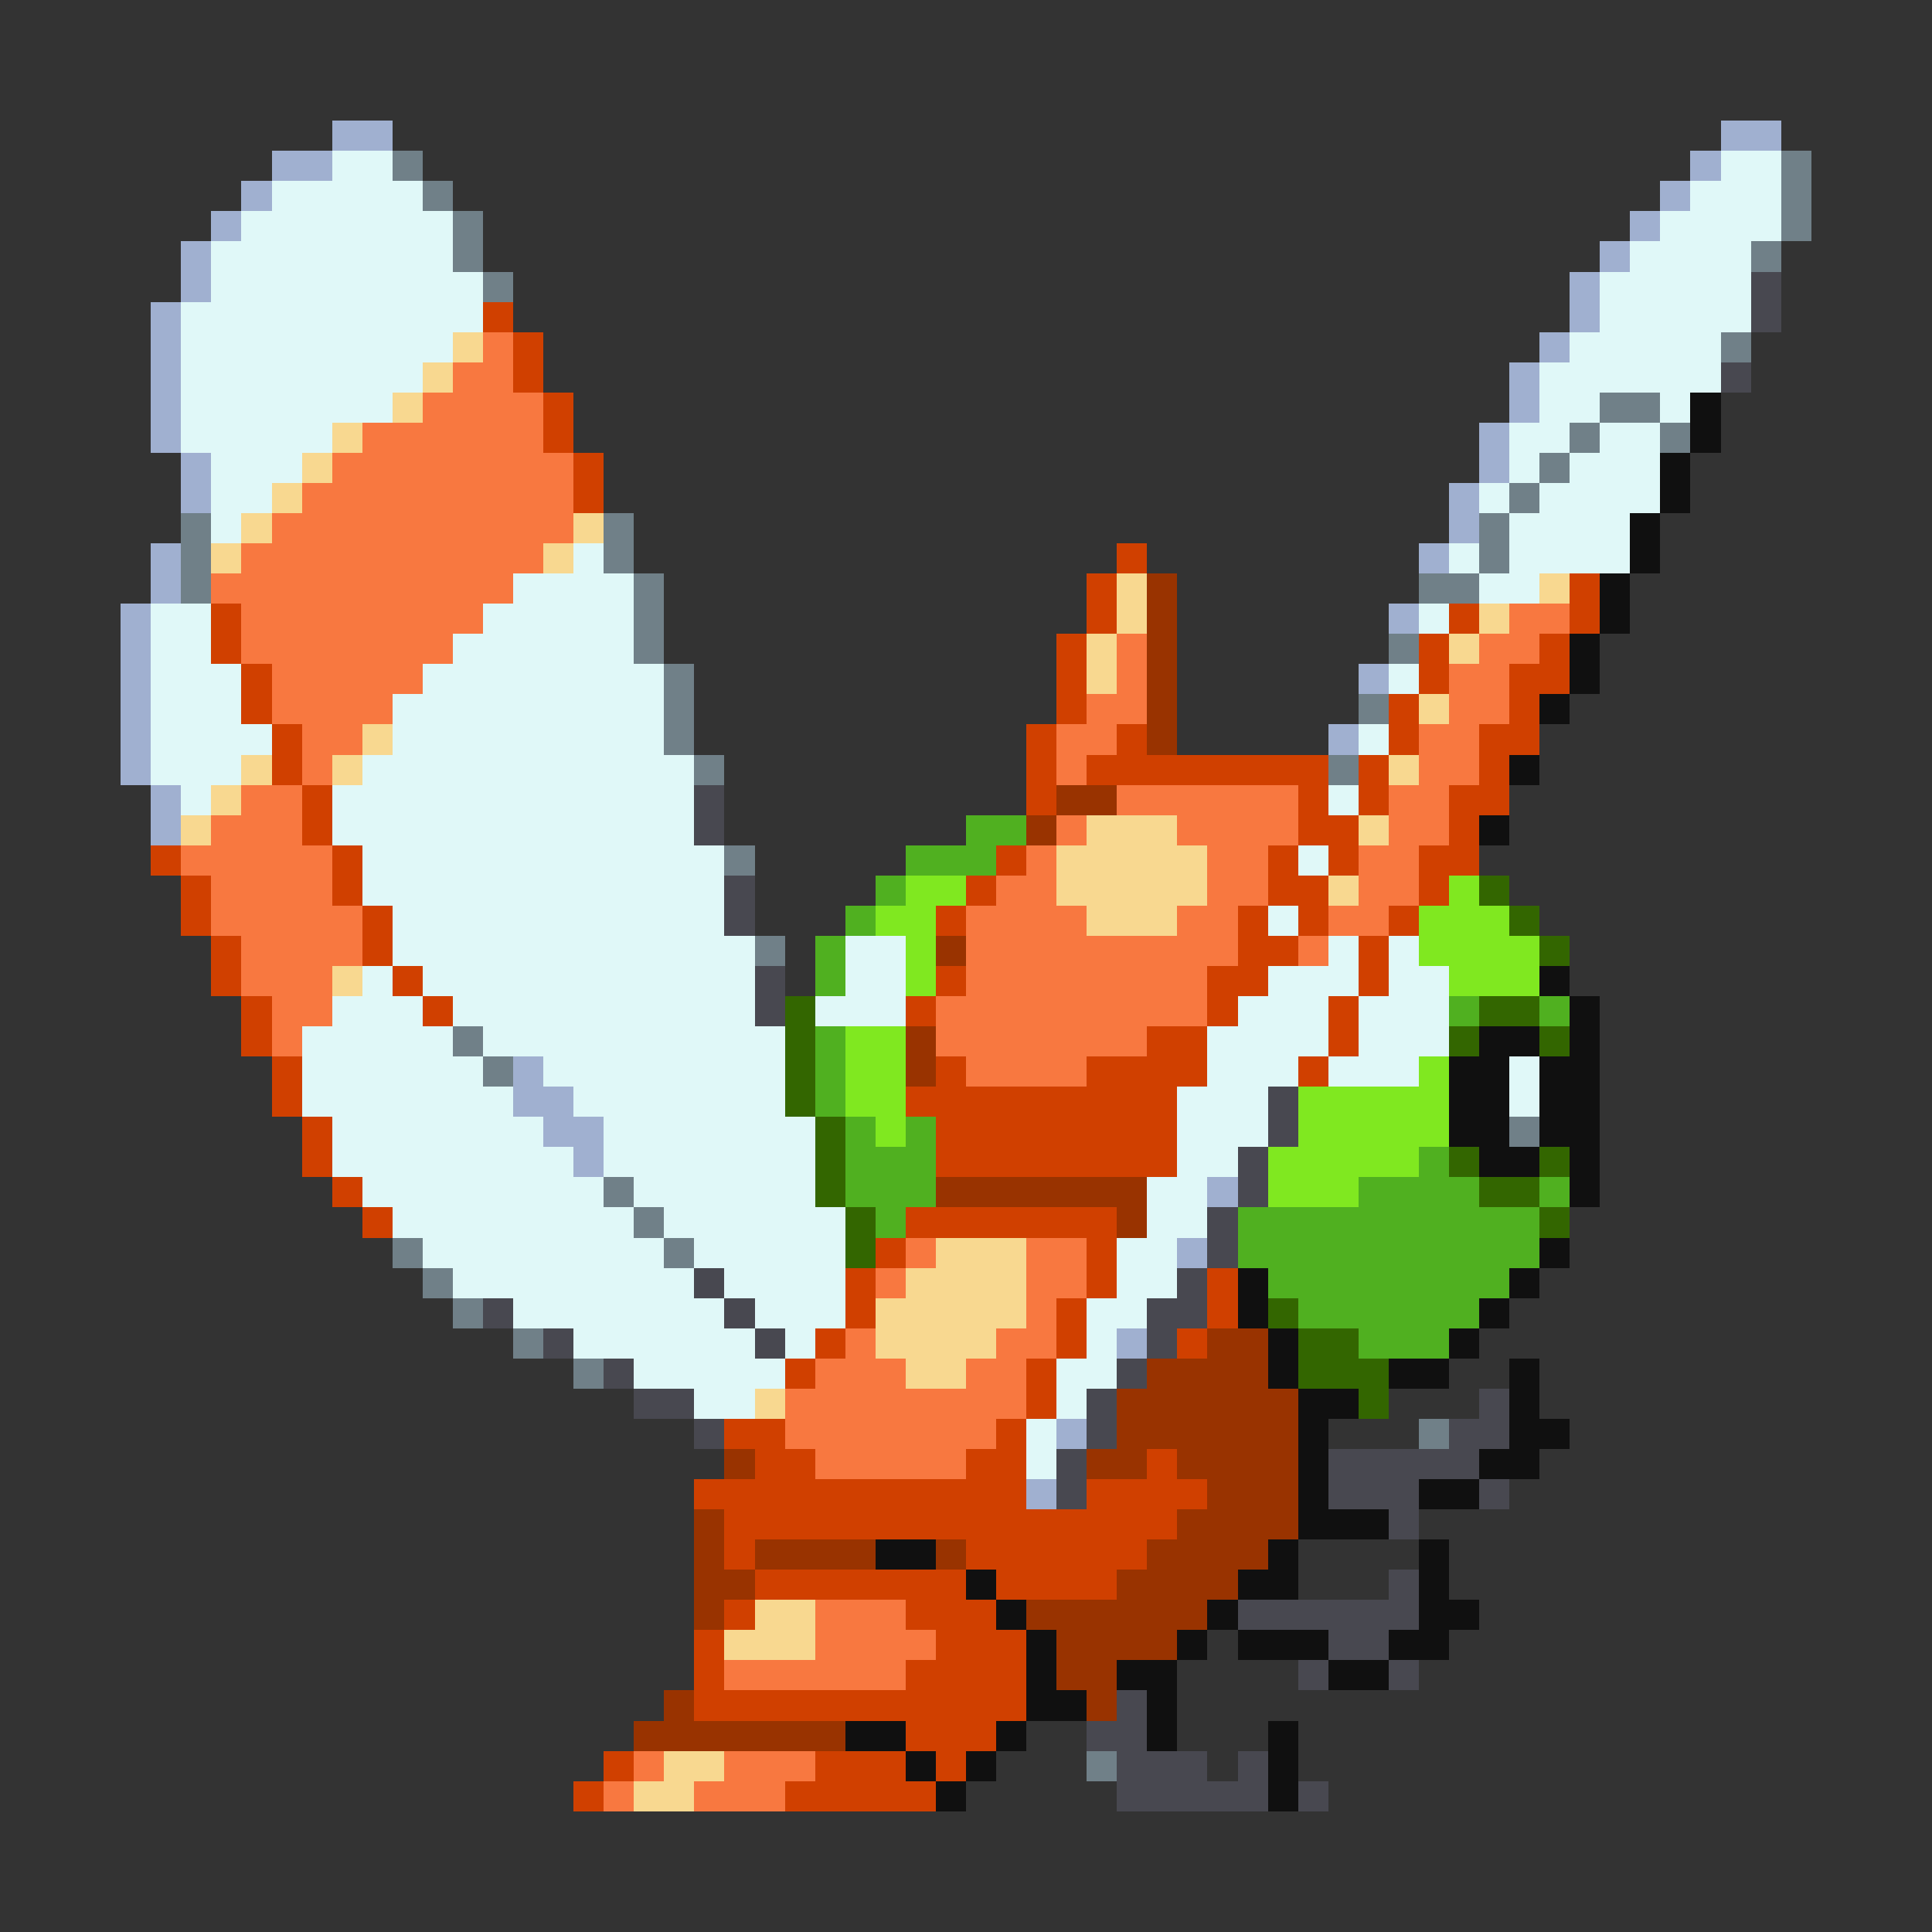 <svg xmlns="http://www.w3.org/2000/svg" viewBox="0 -0.5 64 64" shape-rendering="crispEdges">
<rect x="0" y="-0.5" width="64" height="64" fill="#333333" stroke="none"/>
<path stroke="#a0b0d0" d="M11 4h2M57 4h2M9 5h2M56 5h1M8 6h1M55 6h1M7 7h1M54 7h1M6 8h1M53 8h1M6 9h1M52 9h1M5 10h1M52 10h1M5 11h1M51 11h1M5 12h1M50 12h1M5 13h1M50 13h1M5 14h1M49 14h1M6 15h1M49 15h1M6 16h1M48 16h1M48 17h1M5 18h1M47 18h1M5 19h1M4 20h1M46 20h1M4 21h1M4 22h1M45 22h1M4 23h1M4 24h1M44 24h1M4 25h1M5 26h1M5 27h1M17 35h1M17 36h2M18 37h2M19 38h1M40 39h1M39 41h1M37 44h1M35 47h1M34 49h1" />
<path stroke="#e0f8f8" d="M11 5h2M57 5h2M9 6h5M56 6h3M8 7h7M55 7h4M7 8h8M54 8h4M7 9h9M53 9h5M6 10h10M53 10h5M6 11h9M52 11h5M6 12h8M51 12h6M6 13h7M51 13h2M55 13h1M6 14h5M50 14h2M53 14h2M7 15h3M50 15h1M52 15h3M7 16h2M49 16h1M51 16h4M7 17h1M50 17h4M19 18h1M48 18h1M50 18h4M17 19h4M49 19h2M5 20h2M16 20h5M47 20h1M5 21h2M15 21h6M5 22h3M14 22h8M46 22h1M5 23h3M13 23h9M5 24h4M13 24h9M45 24h1M5 25h3M12 25h11M6 26h1M11 26h12M44 26h1M11 27h12M12 28h12M43 28h1M12 29h12M13 30h11M42 30h1M13 31h12M28 31h2M44 31h1M46 31h1M12 32h1M14 32h11M28 32h2M42 32h3M46 32h2M11 33h3M15 33h10M27 33h3M41 33h3M45 33h3M10 34h5M16 34h10M40 34h4M45 34h3M10 35h6M18 35h8M40 35h3M44 35h3M50 35h1M10 36h7M19 36h7M39 36h3M50 36h1M11 37h7M20 37h7M39 37h3M11 38h8M20 38h7M39 38h2M12 39h8M21 39h6M38 39h2M13 40h8M22 40h6M38 40h2M14 41h8M23 41h5M37 41h2M15 42h8M24 42h4M37 42h2M17 43h7M25 43h3M36 43h2M19 44h6M26 44h1M36 44h1M21 45h5M35 45h2M23 46h2M35 46h1M34 47h1M34 48h1" />
<path stroke="#708088" d="M13 5h1M59 5h1M14 6h1M59 6h1M15 7h1M59 7h1M15 8h1M58 8h1M16 9h1M57 11h1M53 13h2M52 14h1M55 14h1M51 15h1M50 16h1M6 17h1M20 17h1M49 17h1M6 18h1M20 18h1M49 18h1M6 19h1M21 19h1M47 19h2M21 20h1M21 21h1M46 21h1M22 22h1M22 23h1M45 23h1M22 24h1M23 25h1M44 25h1M24 28h1M25 31h1M15 34h1M16 35h1M50 37h1M20 39h1M21 40h1M13 41h1M22 41h1M14 42h1M15 43h1M17 44h1M19 45h1M47 47h1M36 58h1" />
<path stroke="#484850" d="M58 9h1M58 10h1M57 12h1M23 26h1M23 27h1M24 29h1M24 30h1M25 32h1M25 33h1M42 36h1M42 37h1M41 38h1M41 39h1M40 40h1M40 41h1M23 42h1M39 42h1M16 43h1M24 43h1M38 43h2M18 44h1M25 44h1M38 44h1M20 45h1M37 45h1M21 46h2M36 46h1M49 46h1M23 47h1M36 47h1M48 47h2M35 48h1M44 48h5M35 49h1M44 49h3M49 49h1M46 50h1M46 52h1M41 53h6M44 54h2M43 55h1M46 55h1M37 56h1M36 57h2M37 58h3M41 58h1M37 59h5M43 59h1" />
<path stroke="#d04000" d="M16 10h1M17 11h1M17 12h1M18 13h1M18 14h1M19 15h1M19 16h1M37 18h1M36 19h1M52 19h1M7 20h1M36 20h1M48 20h1M52 20h1M7 21h1M35 21h1M47 21h1M51 21h1M8 22h1M35 22h1M47 22h1M50 22h2M8 23h1M35 23h1M46 23h1M50 23h1M9 24h1M34 24h1M37 24h1M46 24h1M49 24h2M9 25h1M34 25h1M36 25h8M45 25h1M49 25h1M10 26h1M34 26h1M43 26h1M45 26h1M48 26h2M10 27h1M43 27h2M48 27h1M5 28h1M11 28h1M33 28h1M42 28h1M44 28h1M47 28h2M6 29h1M11 29h1M32 29h1M42 29h2M47 29h1M6 30h1M12 30h1M31 30h1M41 30h1M43 30h1M46 30h1M7 31h1M12 31h1M41 31h2M45 31h1M7 32h1M13 32h1M31 32h1M40 32h2M45 32h1M8 33h1M14 33h1M30 33h1M40 33h1M44 33h1M8 34h1M38 34h2M44 34h1M9 35h1M31 35h1M36 35h4M43 35h1M9 36h1M30 36h9M10 37h1M31 37h8M10 38h1M31 38h8M11 39h1M12 40h1M30 40h7M29 41h1M36 41h1M28 42h1M36 42h1M40 42h1M28 43h1M35 43h1M40 43h1M27 44h1M35 44h1M39 44h1M26 45h1M34 45h1M34 46h1M24 47h2M33 47h1M25 48h2M32 48h2M38 48h1M23 49h11M36 49h4M24 50h15M24 51h1M32 51h6M25 52h7M33 52h4M24 53h1M30 53h3M23 54h1M31 54h3M23 55h1M30 55h4M23 56h11M30 57h3M20 58h1M27 58h3M31 58h1M19 59h1M26 59h5" />
<path stroke="#f8d890" d="M15 11h1M14 12h1M13 13h1M11 14h1M10 15h1M9 16h1M8 17h1M19 17h1M7 18h1M18 18h1M37 19h1M51 19h1M37 20h1M49 20h1M36 21h1M48 21h1M36 22h1M47 23h1M12 24h1M8 25h1M11 25h1M46 25h1M7 26h1M6 27h1M36 27h3M45 27h1M35 28h5M35 29h5M44 29h1M36 30h3M11 32h1M31 41h3M30 42h4M29 43h5M29 44h4M30 45h2M25 46h1M25 53h2M24 54h3M22 58h2M21 59h2" />
<path stroke="#f87840" d="M16 11h1M15 12h2M14 13h4M12 14h6M11 15h8M10 16h9M9 17h10M8 18h10M7 19h10M8 20h8M50 20h2M8 21h7M37 21h1M49 21h2M9 22h5M37 22h1M48 22h2M9 23h4M36 23h2M48 23h2M10 24h2M35 24h2M47 24h2M10 25h1M35 25h1M47 25h2M8 26h2M37 26h6M46 26h2M7 27h3M35 27h1M39 27h4M46 27h2M6 28h5M34 28h1M40 28h2M45 28h2M7 29h4M33 29h2M40 29h2M45 29h2M7 30h5M32 30h4M39 30h2M44 30h2M8 31h4M32 31h9M43 31h1M8 32h3M32 32h8M9 33h2M31 33h9M9 34h1M31 34h7M32 35h4M30 41h1M34 41h2M29 42h1M34 42h2M34 43h1M28 44h1M33 44h2M27 45h3M32 45h2M26 46h8M26 47h7M27 48h5M27 53h3M27 54h4M24 55h6M21 58h1M24 58h3M20 59h1M23 59h3" />
<path stroke="#101010" d="M56 13h1M56 14h1M55 15h1M55 16h1M54 17h1M54 18h1M53 19h1M53 20h1M52 21h1M52 22h1M51 23h1M50 25h1M49 27h1M51 32h1M52 33h1M49 34h2M52 34h1M48 35h2M51 35h2M48 36h2M51 36h2M48 37h2M51 37h2M49 38h2M52 38h1M52 39h1M51 41h1M41 42h1M50 42h1M41 43h1M49 43h1M42 44h1M48 44h1M42 45h1M46 45h2M50 45h1M43 46h2M50 46h1M43 47h1M50 47h2M43 48h1M49 48h2M43 49h1M47 49h2M43 50h3M29 51h2M42 51h1M47 51h1M32 52h1M41 52h2M47 52h1M33 53h1M40 53h1M47 53h2M34 54h1M39 54h1M41 54h3M46 54h2M34 55h1M37 55h2M44 55h2M34 56h2M38 56h1M28 57h2M33 57h1M38 57h1M42 57h1M30 58h1M32 58h1M42 58h1M31 59h1M42 59h1" />
<path stroke="#993300" d="M38 19h1M38 20h1M38 21h1M38 22h1M38 23h1M38 24h1M35 26h2M34 27h1M31 31h1M30 34h1M30 35h1M31 39h7M37 40h1M40 44h2M38 45h4M37 46h6M37 47h6M24 48h1M36 48h2M39 48h4M40 49h3M23 50h1M39 50h4M23 51h1M25 51h4M31 51h1M38 51h4M23 52h2M37 52h4M23 53h1M34 53h6M35 54h4M35 55h2M22 56h1M36 56h1M21 57h7" />
<path stroke="#50b020" d="M32 27h2M30 28h3M29 29h1M28 30h1M27 31h1M27 32h1M48 33h1M51 33h1M27 34h1M27 35h1M27 36h1M28 37h1M30 37h1M28 38h3M47 38h1M28 39h3M45 39h4M51 39h1M29 40h1M41 40h10M41 41h10M42 42h8M43 43h6M45 44h3" />
<path stroke="#80e820" d="M30 29h2M48 29h1M29 30h2M47 30h3M30 31h1M47 31h4M30 32h1M48 32h3M28 34h2M28 35h2M47 35h1M28 36h2M43 36h5M29 37h1M43 37h5M42 38h5M42 39h3" />
<path stroke="#336600" d="M49 29h1M50 30h1M51 31h1M26 33h1M49 33h2M26 34h1M48 34h1M51 34h1M26 35h1M26 36h1M27 37h1M27 38h1M48 38h1M51 38h1M27 39h1M49 39h2M28 40h1M51 40h1M28 41h1M42 43h1M43 44h2M43 45h3M45 46h1" />
</svg>